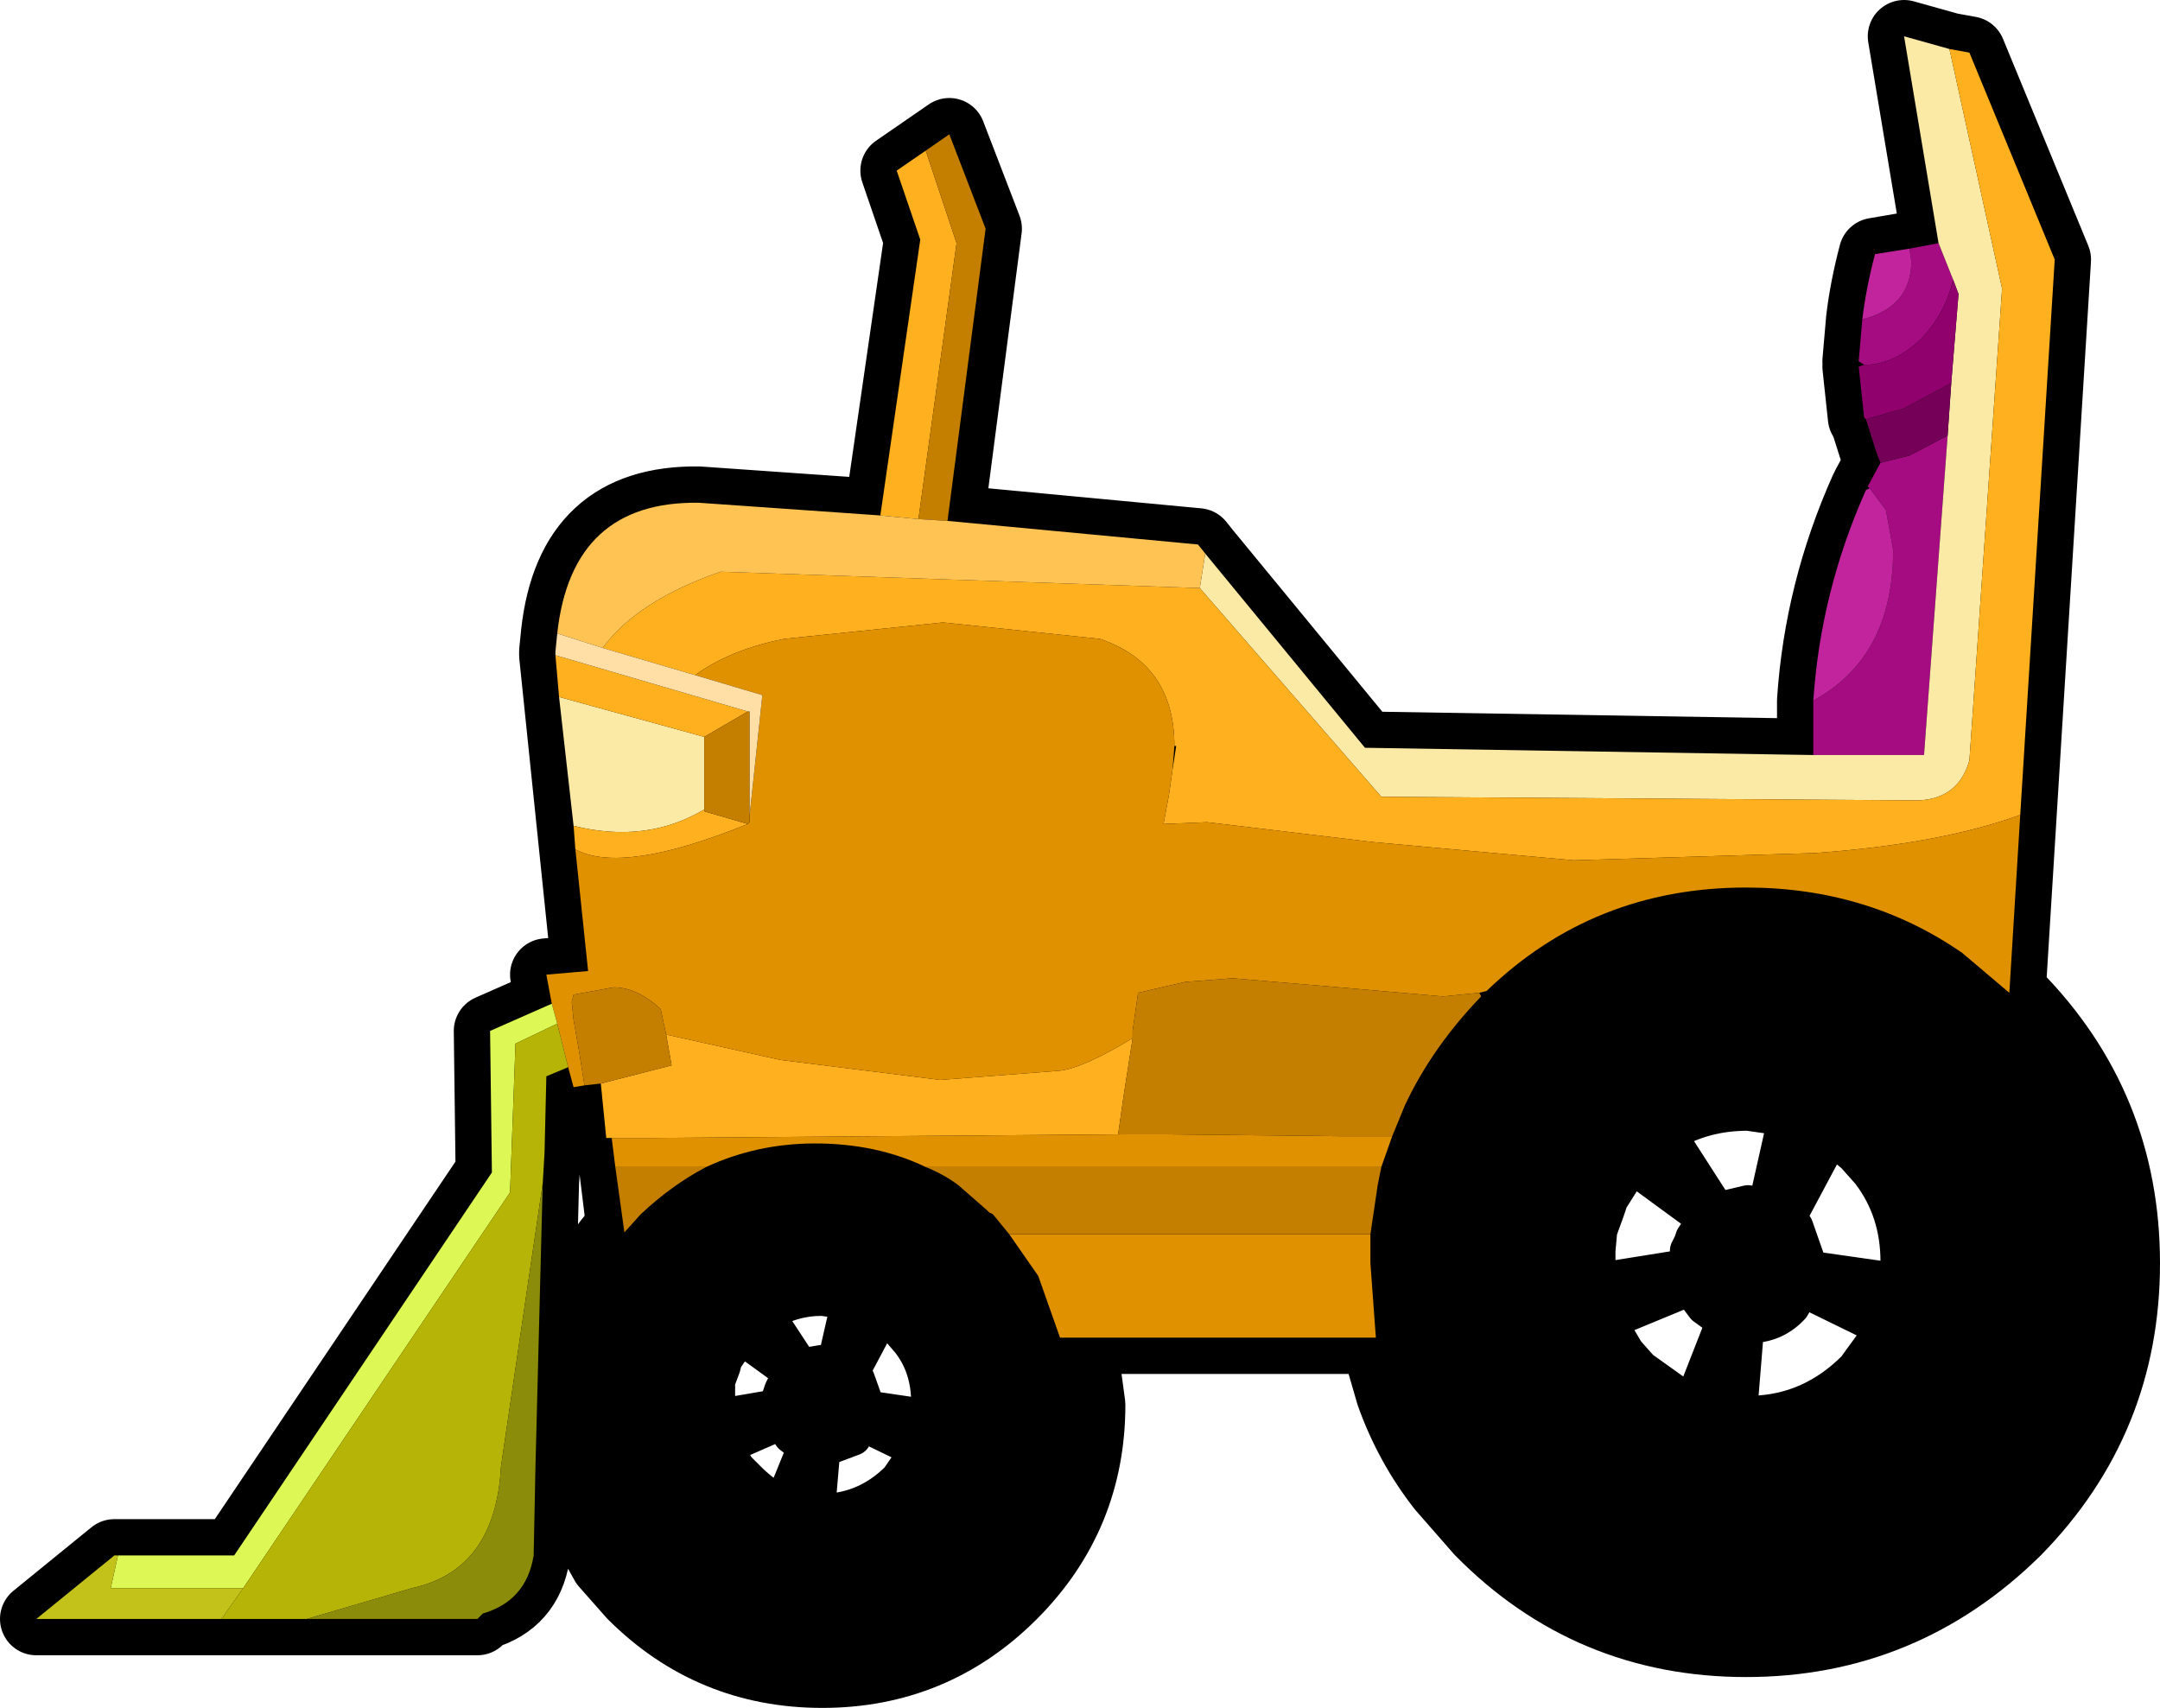<?xml version="1.0" encoding="UTF-8" standalone="no"?>
<svg xmlns:xlink="http://www.w3.org/1999/xlink" height="47.05px" width="59.5px" xmlns="http://www.w3.org/2000/svg">
  <g transform="matrix(1.0, 0.0, 0.0, 1.0, 1.0, 0.8)">
    <path d="M50.8 11.95 L50.7 11.7 50.4 10.75 50.35 10.7 50.2 9.3 50.35 9.25 50.2 9.15 50.3 8.0 Q50.4 7.15 50.65 6.2 L52.4 5.9 51.45 0.2 52.7 0.55 53.25 0.65 55.6 6.35 54.35 26.55 54.5 26.65 Q57.5 29.7 57.5 34.0 57.5 38.3 54.5 41.35 51.4 44.4 47.1 44.4 42.8 44.4 39.8 41.35 L38.75 40.15 Q37.85 39.0 37.35 37.6 L36.9 36.05 28.75 36.05 29.0 37.9 Q29.0 40.95 26.85 43.1 24.7 45.25 21.65 45.25 18.6 45.25 16.45 43.1 L15.7 42.25 14.7 40.45 14.4 39.35 14.3 37.9 14.3 37.35 14.45 36.4 14.5 36.0 14.7 35.4 14.95 34.8 Q15.4 33.85 16.15 33.0 L15.85 30.55 15.7 30.55 15.55 29.05 14.8 29.15 14.65 28.6 14.05 28.85 14.0 30.95 13.95 31.8 13.85 35.7 13.75 39.6 13.7 42.05 Q13.5 43.3 12.3 43.65 L12.15 43.8 7.45 43.8 5.1 43.8 0.0 43.8 2.15 42.05 2.25 42.05 5.45 42.05 12.55 31.5 12.5 27.6 14.2 26.85 14.05 26.05 15.2 25.95 14.3 17.25 14.3 17.15 14.35 16.65 Q14.75 13.0 18.25 13.05 L23.25 13.4 24.35 5.8 23.7 3.9 25.15 2.9 26.15 5.5 25.1 13.55 32.0 14.2 32.2 14.45 36.6 19.8 48.95 20.0 48.95 18.7 48.95 18.5 Q49.15 15.5 50.4 12.7 L50.5 12.65 50.45 12.6 50.8 11.95 M51.3 33.95 Q51.3 32.55 50.5 31.5 L50.1 31.05 50.05 31.0 49.5 30.55 49.45 30.5 48.25 32.75 48.35 32.85 48.45 33.0 48.8 34.0 48.8 34.15 51.25 34.5 51.3 33.95 M47.15 29.85 Q45.9 29.85 44.95 30.45 L46.3 32.55 47.15 32.35 47.65 32.45 48.2 30.0 47.15 29.85 M43.05 33.1 L43.0 33.65 43.0 33.95 43.0 34.5 45.5 34.1 45.5 34.0 45.5 33.9 45.5 33.65 45.6 33.45 45.65 33.3 45.95 32.85 46.0 32.8 43.95 31.3 43.35 32.25 43.25 32.55 43.05 33.1 M43.8 36.45 L44.2 36.9 45.6 37.9 46.5 35.6 45.95 35.2 45.8 35.0 45.6 34.65 43.3 35.6 43.8 36.45 M18.95 36.65 L18.9 36.85 18.75 37.25 18.75 37.65 18.75 37.85 18.75 38.25 20.5 37.95 20.5 37.85 20.5 37.65 20.55 37.5 20.6 37.4 20.8 37.1 20.85 37.05 19.4 36.0 18.95 36.65 M47.2 35.7 L47.1 35.7 46.9 38.15 47.15 38.15 47.3 38.15 Q48.9 38.1 50.1 36.9 L50.9 35.8 48.65 34.7 48.35 35.2 48.3 35.25 Q47.85 35.7 47.2 35.7 M19.6 39.95 Q20.05 40.4 20.55 40.65 L21.2 39.05 20.8 38.75 20.7 38.6 20.55 38.35 18.95 39.05 19.3 39.65 19.6 39.95 M21.05 36.85 L21.65 36.75 22.0 36.8 22.4 35.05 21.65 34.95 Q20.8 34.95 20.1 35.4 L21.05 36.85 M22.5 37.1 L22.6 37.2 22.85 37.9 22.85 38.0 24.55 38.25 24.6 37.85 Q24.6 36.85 24.05 36.15 L23.75 35.8 23.7 35.75 23.35 35.45 23.3 35.4 22.45 37.0 22.5 37.1 M23.75 39.95 L24.3 39.15 22.75 38.4 22.5 38.75 22.5 38.8 21.7 39.1 21.65 39.1 21.5 40.85 21.65 40.85 21.75 40.85 Q22.9 40.8 23.75 39.95" fill="#000000" fill-rule="evenodd" stroke="none"/>
    <path d="M50.8 11.95 L50.45 12.6 50.5 12.65 50.4 12.7 Q49.15 15.5 48.95 18.5 L48.95 18.7 48.95 20.0 36.6 19.8 32.2 14.45 32.0 14.2 25.1 13.55 26.15 5.5 25.15 2.9 23.7 3.9 24.35 5.8 23.25 13.4 18.25 13.05 Q14.75 13.0 14.35 16.65 L14.3 17.15 14.3 17.25 15.2 25.95 14.05 26.05 14.2 26.85 12.5 27.6 12.55 31.5 5.45 42.05 2.25 42.05 2.15 42.05 0.0 43.8 5.1 43.8 7.45 43.8 12.15 43.8 12.3 43.65 Q13.5 43.3 13.7 42.05 L13.75 39.6 13.85 35.7 13.95 31.8 14.0 30.95 14.05 28.85 14.65 28.6 14.8 29.15 15.55 29.05 15.7 30.55 15.85 30.55 16.15 33.0 Q15.4 33.85 14.95 34.8 L14.7 35.4 14.5 36.0 14.45 36.4 14.3 37.35 14.3 37.9 14.4 39.35 14.7 40.45 15.7 42.25 16.45 43.1 Q18.6 45.25 21.65 45.25 24.7 45.25 26.85 43.1 29.0 40.95 29.0 37.9 L28.75 36.05 36.9 36.05 37.35 37.6 Q37.85 39.0 38.75 40.15 L39.8 41.35 Q42.8 44.4 47.1 44.4 51.4 44.4 54.5 41.35 57.5 38.3 57.5 34.0 57.5 29.7 54.5 26.65 L54.35 26.55 55.6 6.35 53.25 0.65 52.7 0.55 51.45 0.2 52.4 5.9 50.65 6.2 Q50.4 7.15 50.3 8.0 L50.2 9.15 50.35 9.25 50.2 9.3 50.35 10.7 50.4 10.75 50.7 11.7 50.8 11.95" fill="none" stroke="#000000" stroke-linecap="round" stroke-linejoin="round" stroke-width="2.0"/>
    <path d="M51.3 33.95 Q51.3 32.55 50.5 31.5 L50.1 31.05 50.05 31.0 49.5 30.55 49.45 30.5 48.25 32.75 48.35 32.85 48.45 33.0 48.8 34.0 48.8 34.15 51.25 34.5 51.3 33.95 M47.15 29.85 Q45.9 29.85 44.95 30.45 L46.3 32.55 47.15 32.35 47.65 32.45 48.2 30.0 47.15 29.85 M43.05 33.1 L43.0 33.65 43.0 33.95 43.0 34.5 45.5 34.1 45.5 34.0 45.5 33.9 45.5 33.65 45.6 33.45 45.65 33.3 45.95 32.85 46.0 32.8 43.95 31.3 43.35 32.25 43.25 32.55 43.05 33.1 M43.8 36.45 L44.2 36.9 45.6 37.9 46.5 35.6 45.95 35.2 45.8 35.0 45.6 34.65 43.3 35.6 43.8 36.45 M47.2 35.7 Q47.85 35.7 48.3 35.25 L48.35 35.2 48.65 34.7 50.9 35.8 50.1 36.9 Q48.9 38.1 47.3 38.15 L47.15 38.15 46.9 38.15 47.1 35.7 47.2 35.7 M18.95 36.65 L19.4 36.0 20.85 37.05 20.8 37.1 20.6 37.4 20.55 37.5 20.5 37.65 20.5 37.85 20.5 37.95 18.75 38.25 18.75 37.85 18.75 37.65 18.75 37.25 18.9 36.85 18.95 36.65 M19.6 39.95 Q20.05 40.4 20.55 40.65 L21.2 39.05 20.8 38.75 20.7 38.6 20.55 38.35 18.95 39.05 19.3 39.65 19.6 39.95 M21.05 36.85 L20.1 35.4 Q20.8 34.95 21.65 34.95 L22.4 35.05 22.0 36.8 21.65 36.75 21.05 36.85 M22.5 37.1 L22.6 37.2 22.85 37.9 22.85 38.0 24.55 38.25 24.6 37.85 Q24.6 36.85 24.05 36.15 L23.75 35.8 23.7 35.75 23.35 35.45 23.3 35.4 22.45 37.0 22.5 37.1 M23.75 39.95 Q22.9 40.8 21.75 40.85 L21.65 40.85 21.5 40.85 21.65 39.1 21.7 39.1 22.5 38.8 22.5 38.75 22.75 38.4 24.3 39.15 23.75 39.95" fill="none" stroke="#000000" stroke-linecap="round" stroke-linejoin="round" stroke-width="1.0"/>
    <path d="M51.6 6.05 L52.4 5.9 52.8 6.9 Q52.6 7.8 51.95 8.5 51.2 9.25 50.35 9.25 L50.2 9.15 50.3 8.0 Q51.65 7.65 51.65 6.4 L51.6 6.05 M48.95 20.0 L48.95 18.7 48.95 18.5 Q51.15 17.3 51.15 14.35 L50.95 13.25 50.5 12.65 50.45 12.6 50.8 11.95 51.6 11.75 52.65 11.2 52.0 20.0 48.95 20.0" fill="#a60c81" fill-rule="evenodd" stroke="none"/>
    <path d="M52.8 6.9 L52.4 5.9 51.45 0.2 52.7 0.55 54.15 7.15 53.25 20.15 Q52.95 21.2 51.85 21.25 L37.05 21.15 32.05 15.4 32.2 14.45 36.6 19.8 48.95 20.0 52.0 20.0 52.65 11.2 52.75 9.75 52.95 7.3 52.8 6.9 M14.8 21.95 L14.4 18.4 18.4 19.5 18.4 21.5 Q16.8 22.45 14.8 21.95" fill="#fbe9a6" fill-rule="evenodd" stroke="none"/>
    <path d="M52.7 0.55 L53.25 0.65 55.6 6.35 54.65 21.65 Q52.45 22.45 49.0 22.7 L42.35 22.9 36.85 22.4 32.25 21.85 31.05 21.9 31.2 21.1 31.3 20.4 31.4 19.75 31.35 19.75 Q31.35 17.5 29.3 16.8 L25.0 16.35 24.95 16.35 20.6 16.8 Q19.1 17.1 18.15 17.8 L15.6 17.05 Q16.55 15.75 18.85 14.95 L32.05 15.4 37.05 21.15 51.85 21.25 Q52.95 21.2 53.25 20.15 L54.15 7.15 52.7 0.55 M15.85 30.55 L15.7 30.55 15.55 29.05 17.5 28.55 17.35 27.7 20.5 28.4 24.9 28.95 28.15 28.7 Q28.8 28.65 30.2 27.8 L29.95 29.4 29.8 30.45 16.75 30.55 15.85 30.55 M14.85 22.6 L14.8 21.95 Q16.8 22.45 18.4 21.5 L18.4 21.55 19.6 21.9 Q16.15 23.3 14.85 22.6 M14.4 18.4 L14.3 17.25 19.6 18.8 18.4 19.5 14.4 18.4 M23.25 13.4 L24.35 5.8 23.7 3.9 24.5 3.35 25.35 5.9 24.3 13.5 23.25 13.4" fill="#ffb01e" fill-rule="evenodd" stroke="none"/>
    <path d="M50.35 9.25 Q51.2 9.25 51.95 8.5 52.6 7.8 52.8 6.9 L52.95 7.3 52.75 9.75 51.45 10.45 50.4 10.75 50.35 10.7 50.2 9.3 50.35 9.25" fill="#91016e" fill-rule="evenodd" stroke="none"/>
    <path d="M50.8 11.95 L50.7 11.7 50.4 10.75 51.45 10.45 52.75 9.75 52.65 11.2 51.6 11.75 50.8 11.95" fill="#740058" fill-rule="evenodd" stroke="none"/>
    <path d="M51.6 6.05 L51.65 6.4 Q51.65 7.65 50.3 8.0 50.4 7.15 50.65 6.2 L51.6 6.05 M48.95 18.5 Q49.15 15.5 50.4 12.7 L50.5 12.65 50.95 13.25 51.15 14.35 Q51.15 17.3 48.95 18.5" fill="#c1249c" fill-rule="evenodd" stroke="none"/>
    <path d="M54.65 21.65 L54.35 26.55 53.05 25.45 Q50.45 23.65 47.1 23.65 42.9 23.65 39.95 26.5 L39.75 26.55 38.75 26.65 35.9 26.4 32.95 26.15 31.65 26.25 30.35 26.55 30.2 27.6 30.2 27.8 Q28.8 28.65 28.15 28.7 L24.9 28.95 20.5 28.4 17.35 27.7 17.2 27.0 Q16.55 26.4 15.9 26.4 L14.8 26.6 14.75 26.8 14.8 27.3 14.95 28.15 15.1 29.1 14.8 29.15 14.65 28.6 14.35 27.4 14.2 26.85 14.05 26.05 15.2 25.95 14.85 22.6 Q16.15 23.3 19.6 21.9 L19.65 21.85 19.65 21.65 20.0 18.35 18.15 17.8 Q19.1 17.1 20.6 16.8 L24.95 16.35 25.0 16.35 29.3 16.8 Q31.35 17.5 31.35 19.75 L31.3 20.4 31.2 21.1 31.05 21.9 32.25 21.85 36.85 22.4 42.35 22.9 49.0 22.7 Q52.45 22.45 54.65 21.65 M37.35 30.5 L37.05 31.35 24.5 31.35 Q23.15 30.7 21.45 30.7 19.85 30.7 18.45 31.35 L15.95 31.35 15.85 30.55 16.75 30.55 29.8 30.45 31.2 30.45 35.9 30.5 37.35 30.5 M36.75 33.2 L36.75 34.0 36.9 36.05 28.2 36.05 27.6 34.35 26.8 33.2 36.75 33.2" fill="#e09100" fill-rule="evenodd" stroke="none"/>
    <path d="M39.75 26.55 L39.8 26.65 Q38.45 28.05 37.7 29.65 L37.35 30.5 35.9 30.5 31.2 30.45 29.8 30.45 29.95 29.4 30.2 27.8 30.2 27.6 30.35 26.55 31.65 26.25 32.95 26.15 35.9 26.4 38.75 26.65 39.75 26.55 M37.05 31.35 L36.95 31.85 36.75 33.2 26.8 33.2 26.35 32.65 26.25 32.6 26.2 32.55 25.4 31.85 Q25.0 31.55 24.5 31.35 L37.05 31.35 M18.45 31.35 Q17.5 31.85 16.65 32.65 L16.2 33.15 15.95 31.35 18.45 31.35 M15.55 29.05 L15.1 29.1 14.95 28.15 14.8 27.3 14.75 26.8 14.8 26.6 15.9 26.4 Q16.55 26.4 17.2 27.0 L17.35 27.7 17.5 28.55 15.55 29.05 M24.5 3.35 L25.15 2.9 26.15 5.5 25.1 13.55 24.3 13.5 25.35 5.9 24.5 3.35 M18.4 19.5 L19.6 18.8 19.65 18.8 19.65 21.65 19.65 21.85 19.6 21.9 18.4 21.55 18.4 21.5 18.4 19.5" fill="#c47f00" fill-rule="evenodd" stroke="none"/>
    <path d="M14.35 16.65 Q14.75 13.0 18.25 13.05 L23.25 13.4 24.3 13.5 25.1 13.55 32.0 14.2 32.2 14.45 32.05 15.4 18.85 14.95 Q16.55 15.75 15.6 17.05 L14.35 16.65" fill="#ffc354" fill-rule="evenodd" stroke="none"/>
    <path d="M14.3 17.25 L14.3 17.15 14.35 16.65 15.6 17.05 18.15 17.8 20.0 18.35 19.65 21.65 19.65 18.8 19.6 18.8 14.3 17.25" fill="#ffdfa6" fill-rule="evenodd" stroke="none"/>
    <path d="M2.25 42.05 L5.45 42.05 12.55 31.5 12.5 27.6 14.2 26.85 14.35 27.4 13.2 27.95 13.05 32.05 5.7 42.95 2.05 42.95 2.25 42.05" fill="#ddf755" fill-rule="evenodd" stroke="none"/>
    <path d="M14.65 28.6 L14.05 28.85 14.0 30.95 13.95 31.8 12.8 39.6 Q12.65 42.45 10.35 42.95 L7.45 43.8 5.1 43.8 5.7 42.95 13.05 32.05 13.2 27.95 14.35 27.4 14.65 28.6" fill="#b6b406" fill-rule="evenodd" stroke="none"/>
    <path d="M13.95 31.8 L13.85 35.7 13.75 39.6 13.7 42.05 Q13.5 43.3 12.3 43.65 L12.15 43.8 7.45 43.8 10.35 42.95 Q12.65 42.45 12.8 39.6 L13.95 31.8" fill="#8c8c0b" fill-rule="evenodd" stroke="none"/>
    <path d="M5.1 43.8 L0.0 43.8 2.15 42.05 2.25 42.05 2.05 42.95 5.7 42.95 5.1 43.8" fill="#c2c21a" fill-rule="evenodd" stroke="none"/>
  </g>
</svg>
